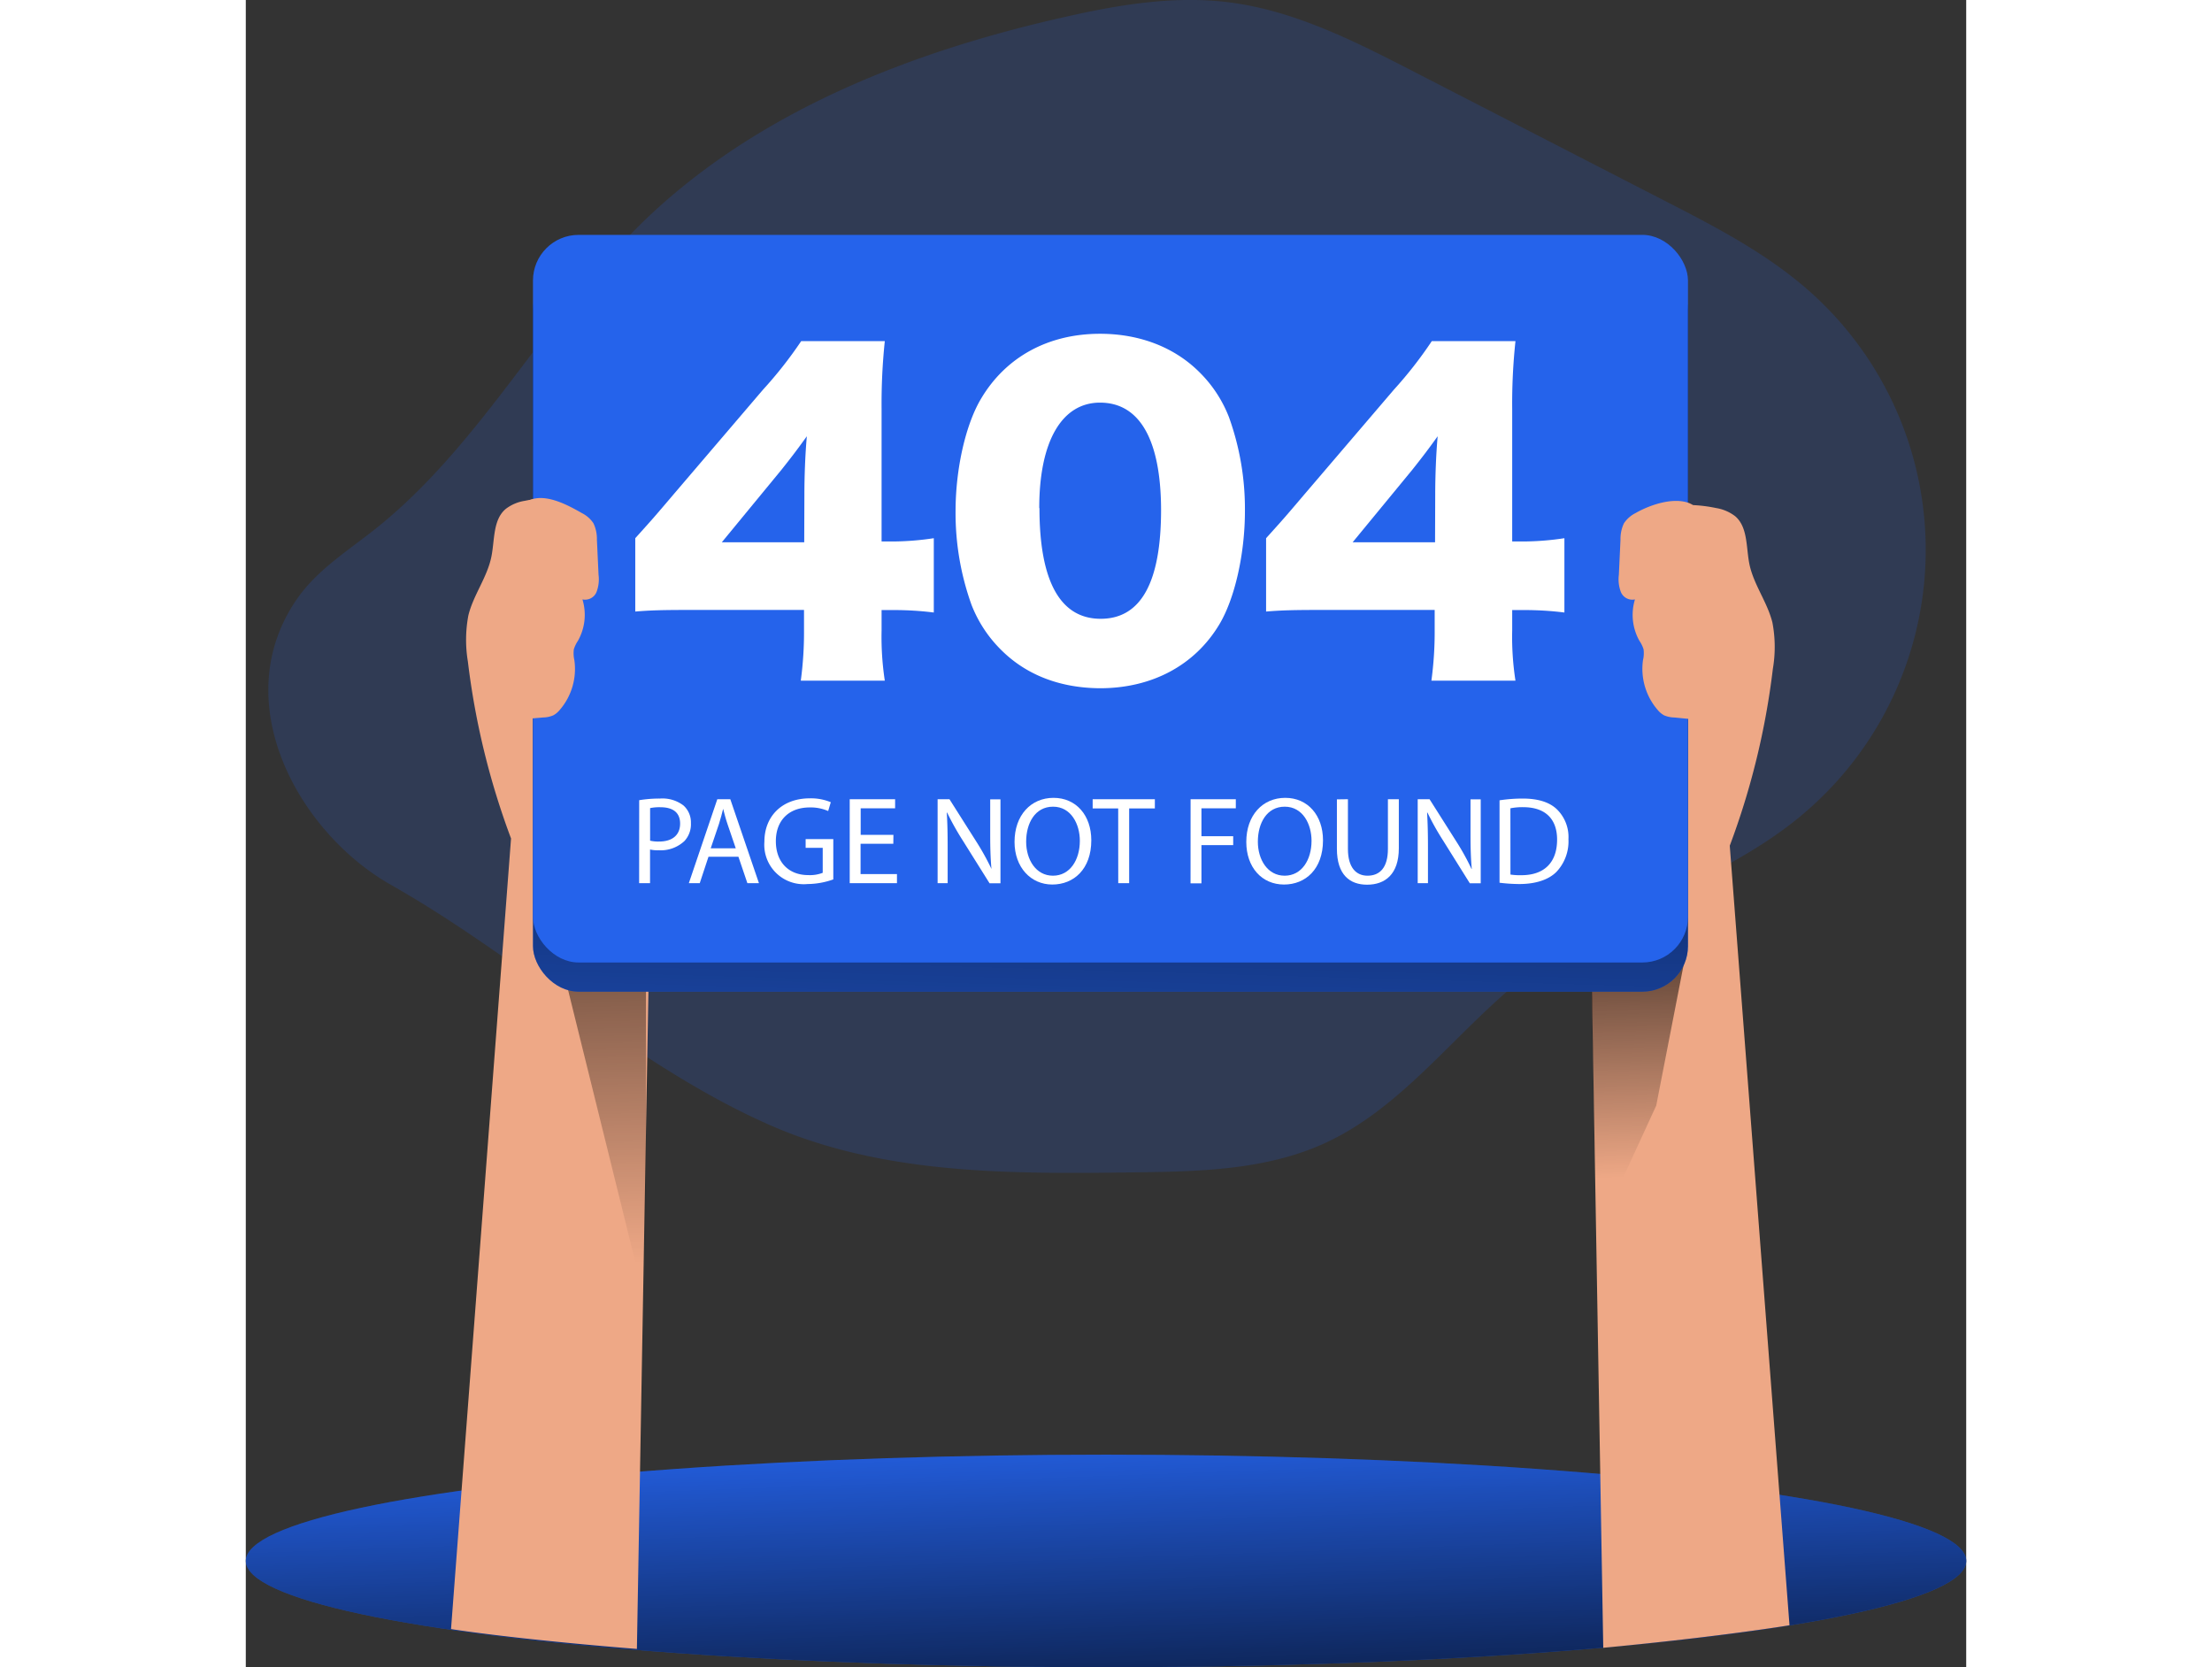 <svg id="Layer_1" data-name="Layer 1" xmlns="http://www.w3.org/2000/svg" xmlns:xlink="http://www.w3.org/1999/xlink" viewBox="0 0 315.35 305.59" width="406" height="306" class="illustration styles_illustrationTablet__1DWOa"><rect x="0" y="0" width="315.35" height="305.59" fill="#333333" stroke="none"/><defs><linearGradient id="linear-gradient" x1="156.72" y1="259" x2="159.63" y2="341.54" gradientUnits="userSpaceOnUse"><stop offset="0" stop-opacity="0"></stop><stop offset="0.95"></stop></linearGradient><linearGradient id="linear-gradient-2" x1="67.7" y1="231.63" x2="64.79" y2="116.55" gradientUnits="userSpaceOnUse"><stop offset="0" stop-opacity="0"></stop><stop offset="0.99"></stop></linearGradient><linearGradient id="linear-gradient-3" x1="256" y1="215.77" x2="254.06" y2="143.58" xlink:href="#linear-gradient"></linearGradient><linearGradient id="linear-gradient-4" x1="154.93" y1="238.45" x2="159.46" y2="81.77" xlink:href="#linear-gradient-2"></linearGradient></defs><title>404 not found 2</title><path d="M154.3,205.44c20.68,9.09,44.07,8.95,66.66,8.65,11.85-.15,24.11-.39,34.9-5.3,15-6.83,24.74-21.49,37.9-31.41,15.11-11.41,34.45-16.33,49.1-28.32a63.39,63.39,0,0,0,1.63-96.76c-7.75-6.78-17-11.57-26.17-16.28l-46.05-23.7c-10.79-5.55-21.86-11.19-33.9-12.7C228.21-1.65,217.93.11,208,2.38,179.7,8.78,151.62,19.81,130.86,40,113,57.4,101.34,80.77,81.8,96.26c-5,3.95-10.54,7.44-14.18,12.66-13.1,18.81.17,42.84,17.19,52.48C108.38,174.74,129.59,194.59,154.3,205.44Z" transform="translate(-58.19 0.8)" fill="#2563eb" opacity="0.18" style="isolation: isolate;"></path><ellipse cx="157.68" cy="286.11" rx="157.68" ry="19.48" fill="#2563eb"></ellipse><ellipse cx="157.68" cy="286.11" rx="157.68" ry="19.48" fill="url(#linear-gradient)"></ellipse><path d="M129.49,95A26.4,26.4,0,0,0,109.31,91a7.65,7.65,0,0,0-3.48,1.49c-2.37,2-2,5.72-2.63,8.78-.77,3.77-3.3,7-4.21,10.72a24.15,24.15,0,0,0-.09,8.48,139.76,139.76,0,0,0,7.91,32.42l-11,144.91s11.25,1.82,34.07,3.64l2.42-138Z" transform="translate(-58.19 0.8)" fill="#eea886"></path><polygon points="58.79 180.31 73.36 239.23 73.36 154.25 66.88 134.99 58.79 180.31" fill="url(#linear-gradient-2)"></polygon><path d="M307.51,96.24a26.42,26.42,0,0,1,20.18-3.92,7.8,7.8,0,0,1,3.49,1.49c2.36,2,2,5.72,2.62,8.79.78,3.77,3.31,7,4.22,10.72a23.86,23.86,0,0,1,.08,8.47,139.12,139.12,0,0,1-7.9,32.42L341.15,297.1s-12.25,2.06-34.14,4.13l-2.35-136.48Z" transform="translate(-58.19 0.8)" fill="#eea886"></path><polygon points="263.7 176.1 258.53 202.65 247.52 226.6 246.55 174.48 263.7 176.1" fill="url(#linear-gradient-3)"></polygon><rect x="52.64" y="48.4" width="211.71" height="133.37" rx="8.37" fill="#2563eb"></rect><rect x="52.64" y="48.4" width="211.71" height="133.37" rx="8.37" fill="url(#linear-gradient-4)"></rect><rect x="52.64" y="43.05" width="211.71" height="133.37" rx="8.37" fill="#2563eb"></rect><path d="M129.58,97.85c3.37-3.74,3.37-3.74,7.18-8.22l16.23-19a75.55,75.55,0,0,0,7-8.9h15.33a109.89,109.89,0,0,0-.59,12.41V98.45h2.17a52,52,0,0,0,7.4-.6v13.62a59.12,59.12,0,0,0-7.33-.45h-2.24v3.74a53.39,53.39,0,0,0,.59,9.2h-15.4a66.1,66.1,0,0,0,.59-9.35V111H139.31c-4.87,0-7,.07-9.73.29Zm31-7.92c0-3.37.15-7.48.45-10.77-1.5,2.09-2.62,3.59-4.64,6.13L145.44,98.6h15.11Z" transform="translate(-58.19 0.8)" fill="#fff"></path><path d="M196.67,118.35a23.66,23.66,0,0,1-5.46-8.3,49.74,49.74,0,0,1-2.92-17.13c0-7.86,1.87-16,4.72-20.72,4.56-7.63,12.34-11.82,21.76-11.82,7.26,0,13.62,2.47,18.18,7a23.53,23.53,0,0,1,5.46,8.3,49.62,49.62,0,0,1,2.92,17.2c0,7.86-1.87,16.09-4.71,20.8-4.49,7.48-12.35,11.67-21.85,11.67C207.44,125.31,201.24,122.91,196.67,118.35Zm7-26c0,13.39,3.81,20.27,11.22,20.27s11.07-6.73,11.07-20C225.92,79.75,222,73,214.77,73,207.74,73,203.63,80.13,203.63,92.32Z" transform="translate(-58.19 0.8)" fill="#fff"></path><path d="M245.21,97.85c3.37-3.74,3.37-3.74,7.18-8.22l16.24-19a75.28,75.28,0,0,0,6.95-8.9h15.34a107.51,107.51,0,0,0-.6,12.41V98.45h2.17a52,52,0,0,0,7.4-.6v13.62a59.12,59.12,0,0,0-7.33-.45h-2.24v3.74a52.27,52.27,0,0,0,.6,9.2H275.51a65.93,65.93,0,0,0,.6-9.35V111H254.94c-4.86,0-7,.07-9.73.29Zm31-7.92c0-3.37.15-7.48.45-10.77-1.5,2.09-2.62,3.59-4.64,6.13L261.07,98.6h15.11Z" transform="translate(-58.19 0.8)" fill="#fff"></path><path d="M130.3,145.87a22.9,22.9,0,0,1,3.81-.3,6.33,6.33,0,0,1,4.32,1.28,4.16,4.16,0,0,1,1.35,3.22,4.51,4.51,0,0,1-1.19,3.29,6.37,6.37,0,0,1-4.71,1.69,6.44,6.44,0,0,1-1.59-.14v6.17h-2Zm2,7.42a6.35,6.35,0,0,0,1.64.16c2.4,0,3.86-1.16,3.86-3.29s-1.44-3-3.63-3a8.36,8.36,0,0,0-1.87.16Z" transform="translate(-58.19 0.8)" fill="#fff"></path><path d="M143,156.24l-1.6,4.84h-2l5.22-15.39H147l5.25,15.39h-2.12l-1.64-4.84Zm5-1.55-1.51-4.43c-.34-1-.57-1.92-.8-2.81h0c-.22.91-.48,1.85-.77,2.78l-1.51,4.46Z" transform="translate(-58.19 0.8)" fill="#fff"></path><path d="M165.88,160.39a14.31,14.31,0,0,1-4.73.85,7.23,7.23,0,0,1-7.9-7.77c0-4.59,3.17-7.94,8.33-7.94a9.48,9.48,0,0,1,3.84.71l-.48,1.62a7.9,7.9,0,0,0-3.4-.66c-3.75,0-6.19,2.33-6.19,6.18s2.35,6.22,5.94,6.22a6.44,6.44,0,0,0,2.65-.42V154.6h-3.13V153h5.07Z" transform="translate(-58.19 0.8)" fill="#fff"></path><path d="M176.88,153.86h-6v5.55h6.67v1.67h-8.66V145.69h8.32v1.67H170.9v4.86h6Z" transform="translate(-58.19 0.8)" fill="#fff"></path><path d="M185,161.08V145.69h2.17l4.93,7.78a45.68,45.68,0,0,1,2.77,5l0,0c-.18-2-.23-3.92-.23-6.32v-6.44h1.88v15.39h-2l-4.89-7.81a49.59,49.59,0,0,1-2.88-5.14l-.07,0c.12,1.95.16,3.8.16,6.35v6.58Z" transform="translate(-58.19 0.8)" fill="#fff"></path><path d="M213.17,153.22c0,5.3-3.22,8.11-7.15,8.11s-6.92-3.15-6.92-7.81c0-4.89,3-8.08,7.15-8.08S213.17,148.66,213.17,153.22Zm-11.94.25c0,3.29,1.78,6.24,4.91,6.24s4.93-2.9,4.93-6.4c0-3.05-1.6-6.25-4.91-6.25S201.23,150.1,201.23,153.47Z" transform="translate(-58.19 0.8)" fill="#fff"></path><path d="M218.1,147.38h-4.68v-1.69h11.4v1.69h-4.71v13.7h-2Z" transform="translate(-58.19 0.8)" fill="#fff"></path><path d="M231.37,145.69h8.29v1.67h-6.3v5.11h5.82v1.64h-5.82v7h-2Z" transform="translate(-58.19 0.8)" fill="#fff"></path><path d="M255.64,153.22c0,5.3-3.22,8.11-7.14,8.11-4.07,0-6.92-3.15-6.92-7.81,0-4.89,3-8.08,7.14-8.08S255.64,148.66,255.64,153.22Zm-11.94.25c0,3.29,1.78,6.24,4.91,6.24s4.93-2.9,4.93-6.4c0-3.05-1.6-6.25-4.91-6.25S243.7,150.1,243.7,153.47Z" transform="translate(-58.19 0.8)" fill="#fff"></path><path d="M260.21,145.69v9.11c0,3.45,1.53,4.91,3.59,4.91,2.28,0,3.74-1.51,3.74-4.91v-9.11h2v9c0,4.73-2.49,6.67-5.82,6.67-3.15,0-5.53-1.8-5.53-6.58v-9.06Z" transform="translate(-58.19 0.8)" fill="#fff"></path><path d="M273,161.08V145.69h2.17l4.93,7.78a43.88,43.88,0,0,1,2.76,5l.05,0c-.18-2-.23-3.92-.23-6.32v-6.44h1.87v15.39h-2l-4.88-7.81a47.8,47.8,0,0,1-2.88-5.14l-.07,0c.11,1.95.16,3.8.16,6.35v6.58Z" transform="translate(-58.19 0.8)" fill="#fff"></path><path d="M288,145.89a28.85,28.85,0,0,1,4.23-.32c2.85,0,4.89.67,6.23,1.92a7.1,7.1,0,0,1,2.17,5.53,8.12,8.12,0,0,1-2.21,6c-1.44,1.44-3.82,2.22-6.81,2.22A30.75,30.75,0,0,1,288,161Zm2,13.61a11.5,11.5,0,0,0,2,.12c4.25,0,6.55-2.38,6.55-6.53,0-3.63-2-5.94-6.23-5.94a10.79,10.79,0,0,0-2.33.21Z" transform="translate(-58.19 0.8)" fill="#fff"></path><path d="M119.8,93.25a5.48,5.48,0,0,1,2.12,1.87,6.69,6.69,0,0,1,.63,3l.3,6.45a6.53,6.53,0,0,1-.37,3.14,2.27,2.27,0,0,1-2.58,1.36,9.69,9.69,0,0,1-.83,7.59,6.06,6.06,0,0,0-.75,1.56,5.79,5.79,0,0,0,.1,2,11.49,11.49,0,0,1-2.67,9.09,4.07,4.07,0,0,1-1.18,1,5,5,0,0,1-1.88.4l-2.94.25a1,1,0,0,1-1.31-.89,65.62,65.62,0,0,1-3-21.91,63,63,0,0,1,1.34-11.12c.47-2.14,1.39-5.4,3.68-6.27C113.42,89.73,117.24,91.78,119.8,93.25Z" transform="translate(-58.19 0.8)" fill="#eea886"></path><path d="M312.92,93.25a5.48,5.48,0,0,0-2.12,1.87,6.69,6.69,0,0,0-.63,3l-.3,6.45a6.53,6.53,0,0,0,.37,3.14,2.27,2.27,0,0,0,2.58,1.36,9.73,9.73,0,0,0,.82,7.59,5.78,5.78,0,0,1,.76,1.56,5.57,5.57,0,0,1-.11,2,11.54,11.54,0,0,0,2.68,9.09,4.07,4.07,0,0,0,1.18,1,5,5,0,0,0,1.88.4L323,131a1,1,0,0,0,1.31-.89,65.62,65.62,0,0,0,3-21.91,62.11,62.11,0,0,0-1.35-11.12c-.46-2.14-1-4.82-3.27-5.69C319.7,90.3,315.48,91.78,312.92,93.25Z" transform="translate(-58.19 0.8)" fill="#eea886"></path></svg>